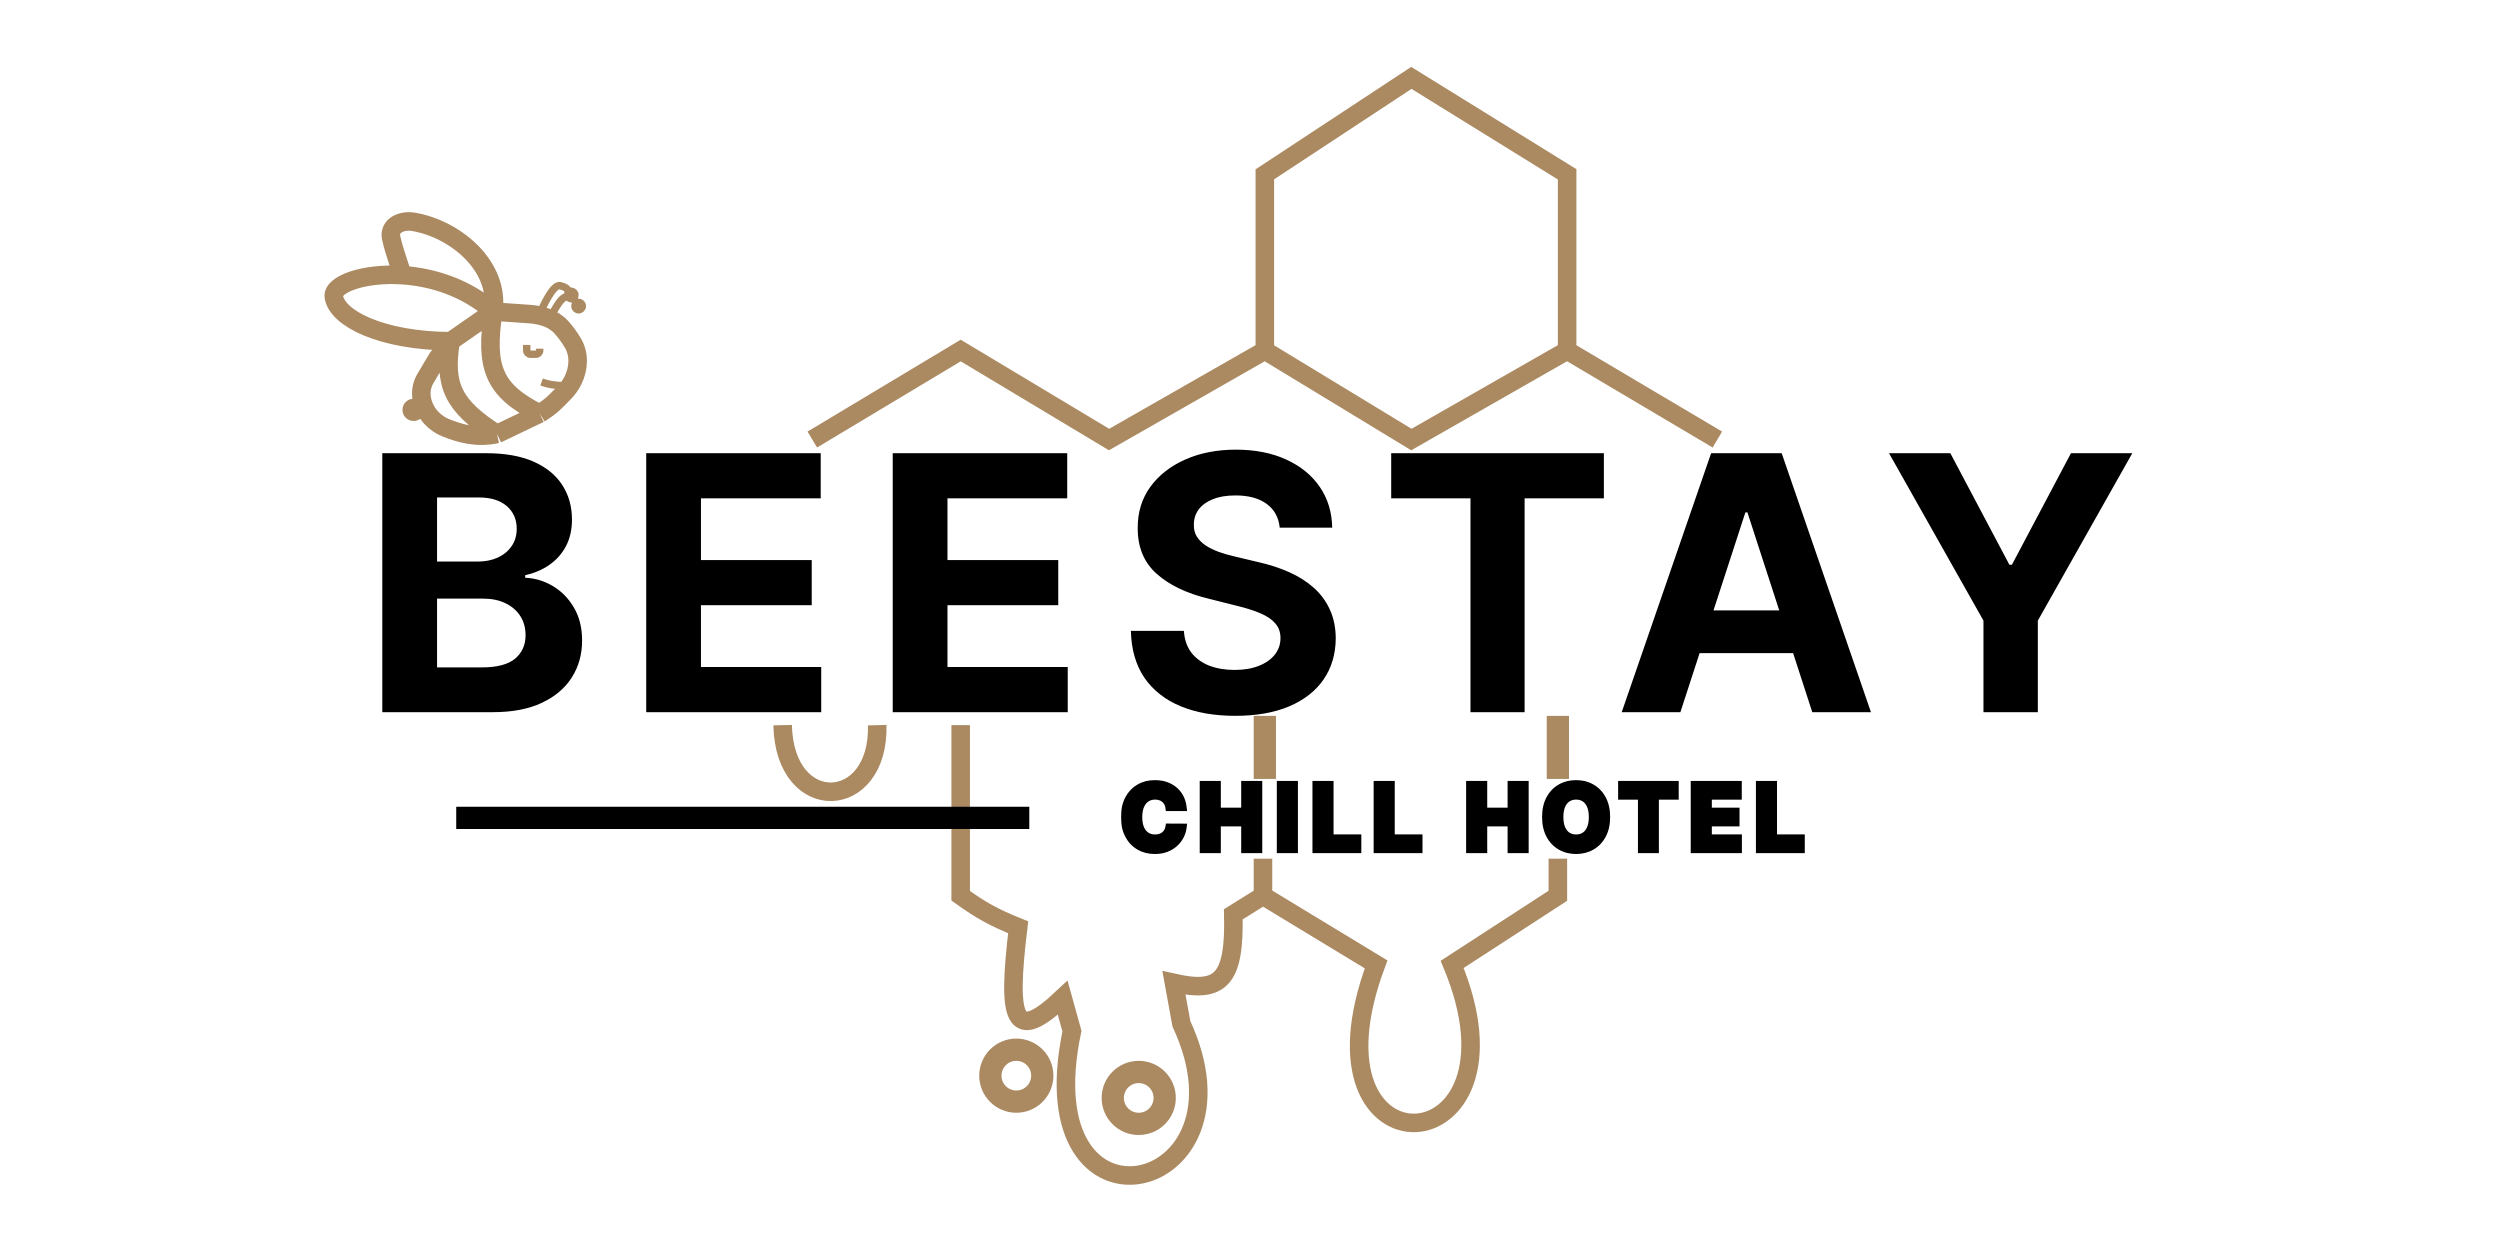 <svg width="674" height="337" viewBox="0 0 674 337" fill="none" xmlns="http://www.w3.org/2000/svg">
<path d="M274 283C277.866 283 281 286.134 281 290C281 293.866 277.866 297 274 297C270.134 297 267 293.866 267 290C267 286.134 270.134 283 274 283Z" stroke="#AB8A62" stroke-width="6"/>
<path d="M146 103C147.913 103.671 149.205 103.863 152 104M142 93V94.5C142 95.052 142.448 95.5 143 95.5H144.5C145.052 95.5 145.5 95.052 145.5 94.5V94" stroke="#AB8A62" stroke-width="2"/>
<path d="M121.5 92L118 96.5C116.584 98.927 115.518 100.564 114.579 102.24C112.68 105.631 113.65 109.788 116.286 112.643V112.643C117.412 113.864 118.809 114.809 120.359 115.403C123.954 116.779 128.305 118.22 134 117M121.5 92L133 84M121.5 92C119.601 103.798 122.001 109.369 134 117M121.5 92C102.741 91.89 90.837 85.798 90 80C89.522 76.691 97.952 73.484 108.5 74.182M145.5 111.5C149.009 109.259 149.677 108.329 151.997 105.982C152.979 104.989 153.819 103.862 154.444 102.613V102.613C156.064 99.373 156.281 95.511 154.411 92.408C153.508 90.909 152.471 89.457 151.271 88.153C149.077 85.77 145.812 84.883 142.58 84.661L133 84M145.5 111.5L134 117M145.5 111.5C133.036 105.274 130.704 99.044 133 84M133 84C134.839 71.79 122.857 61.758 111.512 59.811C108.256 59.252 104.804 60.833 105.444 64.074C105.91 66.432 107.065 69.709 108.5 74.182M133 84C125.561 77.441 116.432 74.707 108.5 74.182" stroke="#AB8A62" stroke-width="5"/>
<path d="M156 82.526C155 81.026 155 80.525 153 80.025C151 79.525 148 86.557 148 86.557" stroke="#AB8A62" stroke-width="2"/>
<path d="M103.068 192V122.182H131.023C136.159 122.182 140.443 122.943 143.875 124.466C147.307 125.989 149.886 128.102 151.614 130.807C153.341 133.489 154.205 136.58 154.205 140.08C154.205 142.807 153.659 145.205 152.568 147.273C151.477 149.318 149.977 151 148.068 152.318C146.182 153.614 144.023 154.534 141.591 155.08V155.761C144.25 155.875 146.739 156.625 149.057 158.011C151.398 159.398 153.295 161.341 154.75 163.841C156.205 166.318 156.932 169.273 156.932 172.705C156.932 176.409 156.011 179.716 154.17 182.625C152.352 185.511 149.659 187.795 146.091 189.477C142.523 191.159 138.125 192 132.898 192H103.068ZM117.83 179.932H129.864C133.977 179.932 136.977 179.148 138.864 177.58C140.75 175.989 141.693 173.875 141.693 171.239C141.693 169.307 141.227 167.602 140.295 166.125C139.364 164.648 138.034 163.489 136.307 162.648C134.602 161.807 132.568 161.386 130.205 161.386H117.83V179.932ZM117.83 151.398H128.773C130.795 151.398 132.591 151.045 134.159 150.341C135.75 149.614 137 148.591 137.909 147.273C138.841 145.955 139.307 144.375 139.307 142.534C139.307 140.011 138.409 137.977 136.614 136.432C134.841 134.886 132.318 134.114 129.045 134.114H117.83V151.398ZM174.217 192V122.182H221.262V134.352H188.978V150.989H218.842V163.159H188.978V179.83H221.399V192H174.217ZM240.678 192V122.182H287.724V134.352H255.44V150.989H285.303V163.159H255.44V179.83H287.86V192H240.678ZM345.014 142.261C344.742 139.511 343.571 137.375 341.503 135.852C339.435 134.33 336.628 133.568 333.083 133.568C330.674 133.568 328.639 133.909 326.98 134.591C325.321 135.25 324.049 136.17 323.162 137.352C322.299 138.534 321.867 139.875 321.867 141.375C321.821 142.625 322.083 143.716 322.651 144.648C323.242 145.58 324.049 146.386 325.071 147.068C326.094 147.727 327.276 148.307 328.617 148.807C329.958 149.284 331.389 149.693 332.912 150.034L339.185 151.534C342.23 152.216 345.026 153.125 347.571 154.261C350.117 155.398 352.321 156.795 354.185 158.455C356.049 160.114 357.492 162.068 358.514 164.318C359.56 166.568 360.094 169.148 360.117 172.057C360.094 176.33 359.003 180.034 356.844 183.17C354.708 186.284 351.617 188.705 347.571 190.432C343.549 192.136 338.696 192.989 333.014 192.989C327.378 192.989 322.469 192.125 318.287 190.398C314.128 188.67 310.878 186.114 308.537 182.727C306.219 179.318 305.003 175.102 304.889 170.08H319.174C319.333 172.42 320.003 174.375 321.185 175.943C322.389 177.489 323.992 178.659 325.992 179.455C328.014 180.227 330.299 180.614 332.844 180.614C335.344 180.614 337.514 180.25 339.355 179.523C341.219 178.795 342.662 177.784 343.685 176.489C344.708 175.193 345.219 173.705 345.219 172.023C345.219 170.455 344.753 169.136 343.821 168.068C342.912 167 341.571 166.091 339.799 165.341C338.049 164.591 335.901 163.909 333.355 163.295L325.753 161.386C319.867 159.955 315.219 157.716 311.81 154.67C308.401 151.625 306.708 147.523 306.73 142.364C306.708 138.136 307.833 134.443 310.105 131.284C312.401 128.125 315.549 125.659 319.549 123.886C323.549 122.114 328.094 121.227 333.185 121.227C338.367 121.227 342.889 122.114 346.753 123.886C350.639 125.659 353.662 128.125 355.821 131.284C357.98 134.443 359.094 138.102 359.162 142.261H345.014ZM375.067 134.352V122.182H432.408V134.352H411.033V192H396.442V134.352H375.067ZM453.034 192H437.215L461.318 122.182H480.34L504.409 192H488.59L471.102 138.136H470.556L453.034 192ZM452.045 164.557H489.409V176.08H452.045V164.557ZM509.276 122.182H525.81L541.731 152.25H542.412L558.333 122.182H574.867L549.401 167.318V192H534.742V167.318L509.276 122.182Z" fill="black"/>
<path d="M422.5 94.5V47L380.5 21L341 47V94.5M422.5 94.5L380.5 118.5L341 94.5M422.5 94.5L463 118.5M341 94.5L299 118.5L259 94.5L219 118.5" stroke="#AB8A62" stroke-width="5"/>
<path d="M211 195.5C211.519 219.99 237.09 218.917 236.5 195.5M259 195.5V241.5C264.428 245.384 267.749 247.27 274.5 250C271.5 275 273.118 281.603 286.5 269L289 278C276.55 337.142 340.242 322.681 318.5 276L316.5 265C329.115 267.83 332.928 264.23 332.5 246.5L340.5 241.5M340.5 241.5V231.5M340.5 241.5L371 260C349.028 318.745 414.504 315.208 391.5 260C402.63 252.775 408.87 248.725 420 241.5V231.5" stroke="#AB8A62" stroke-width="5"/>
<path d="M111.5 109C112.328 109 113 109.672 113 110.5C113 111.328 112.328 112 111.5 112C110.672 112 110 111.328 110 110.5C110 109.672 110.672 109 111.5 109Z" stroke="#AB8A62" stroke-width="3"/>
<path d="M156 81.526C156.552 81.526 157 81.973 157 82.526C157 83.078 156.552 83.526 156 83.526C155.448 83.526 155 83.078 155 82.526C155 81.973 155.448 81.526 156 81.526Z" stroke="#AB8A62" stroke-width="2"/>
<path d="M154 79.526C153 78.026 153 77.525 151 77.025C149 76.525 146 83.557 146 83.557" stroke="#AB8A62" stroke-width="2"/>
<path d="M154 78.526C154.552 78.526 155 78.973 155 79.526C155 80.078 154.552 80.526 154 80.526C153.448 80.526 153 80.078 153 79.526C153 78.973 153.448 78.526 154 78.526Z" stroke="#AB8A62" stroke-width="2"/>
<path d="M307 289C310.866 289 314 292.134 314 296C314 299.866 310.866 303 307 303C303.134 303 300 299.866 300 296C300 292.134 303.134 289 307 289Z" stroke="#AB8A62" stroke-width="6"/>
<path d="M123 220.5H277.5" stroke="black" stroke-width="6"/>
<path d="M341 193V201.5V210" stroke="#AB8A62" stroke-width="6"/>
<path d="M420 193V210" stroke="#AB8A62" stroke-width="6"/>
<mask id="path-16-outside-1_543_941" maskUnits="userSpaceOnUse" x="302" y="210" width="185" height="21" fill="black">
<rect fill="white" x="302" y="210" width="185" height="21"/>
<path d="M318.918 217.656H315.185C315.116 217.173 314.977 216.744 314.767 216.369C314.557 215.989 314.287 215.665 313.957 215.398C313.628 215.131 313.247 214.926 312.815 214.784C312.389 214.642 311.926 214.571 311.426 214.571C310.523 214.571 309.736 214.795 309.065 215.244C308.395 215.687 307.875 216.335 307.506 217.188C307.136 218.034 306.952 219.062 306.952 220.273C306.952 221.517 307.136 222.562 307.506 223.409C307.881 224.256 308.403 224.895 309.074 225.327C309.744 225.759 310.52 225.974 311.401 225.974C311.895 225.974 312.352 225.909 312.773 225.778C313.199 225.648 313.577 225.457 313.906 225.207C314.236 224.952 314.509 224.642 314.724 224.278C314.946 223.915 315.099 223.5 315.185 223.034L318.918 223.051C318.821 223.852 318.58 224.625 318.193 225.369C317.813 226.108 317.298 226.77 316.651 227.355C316.009 227.935 315.241 228.395 314.349 228.736C313.463 229.071 312.46 229.239 311.341 229.239C309.784 229.239 308.392 228.886 307.165 228.182C305.943 227.477 304.977 226.457 304.267 225.122C303.562 223.787 303.21 222.17 303.21 220.273C303.21 218.369 303.568 216.75 304.284 215.415C305 214.08 305.972 213.062 307.199 212.364C308.426 211.659 309.807 211.307 311.341 211.307C312.352 211.307 313.29 211.449 314.153 211.733C315.023 212.017 315.793 212.432 316.463 212.977C317.134 213.517 317.679 214.179 318.099 214.963C318.526 215.747 318.798 216.645 318.918 217.656ZM324.444 229V211.545H328.134V218.747H335.626V211.545H339.308V229H335.626V221.79H328.134V229H324.444ZM348.921 211.545V229H345.23V211.545H348.921ZM354.837 229V211.545H358.527V225.957H366.01V229H354.837ZM371.334 229V211.545H375.024V225.957H382.507V229H371.334ZM396.266 229V211.545H399.956V218.747H407.448V211.545H411.129V229H407.448V221.79H399.956V229H396.266ZM433.092 220.273C433.092 222.176 432.731 223.795 432.009 225.131C431.294 226.466 430.316 227.486 429.078 228.19C427.845 228.889 426.458 229.239 424.919 229.239C423.367 229.239 421.975 228.886 420.742 228.182C419.509 227.477 418.535 226.457 417.819 225.122C417.103 223.787 416.745 222.17 416.745 220.273C416.745 218.369 417.103 216.75 417.819 215.415C418.535 214.08 419.509 213.062 420.742 212.364C421.975 211.659 423.367 211.307 424.919 211.307C426.458 211.307 427.845 211.659 429.078 212.364C430.316 213.062 431.294 214.08 432.009 215.415C432.731 216.75 433.092 218.369 433.092 220.273ZM429.35 220.273C429.35 219.04 429.166 218 428.796 217.153C428.433 216.307 427.919 215.665 427.254 215.227C426.589 214.79 425.811 214.571 424.919 214.571C424.026 214.571 423.248 214.79 422.583 215.227C421.919 215.665 421.401 216.307 421.032 217.153C420.669 218 420.487 219.04 420.487 220.273C420.487 221.506 420.669 222.545 421.032 223.392C421.401 224.239 421.919 224.881 422.583 225.318C423.248 225.756 424.026 225.974 424.919 225.974C425.811 225.974 426.589 225.756 427.254 225.318C427.919 224.881 428.433 224.239 428.796 223.392C429.166 222.545 429.35 221.506 429.35 220.273ZM437.244 214.588V211.545H451.579V214.588H446.235V229H442.588V214.588H437.244ZM456.82 229V211.545H468.581V214.588H460.51V218.747H467.976V221.79H460.51V225.957H468.615V229H456.82ZM474.395 229V211.545H478.086V225.957H485.568V229H474.395Z"/>
</mask>
<path d="M318.918 217.656H315.185C315.116 217.173 314.977 216.744 314.767 216.369C314.557 215.989 314.287 215.665 313.957 215.398C313.628 215.131 313.247 214.926 312.815 214.784C312.389 214.642 311.926 214.571 311.426 214.571C310.523 214.571 309.736 214.795 309.065 215.244C308.395 215.687 307.875 216.335 307.506 217.188C307.136 218.034 306.952 219.062 306.952 220.273C306.952 221.517 307.136 222.562 307.506 223.409C307.881 224.256 308.403 224.895 309.074 225.327C309.744 225.759 310.52 225.974 311.401 225.974C311.895 225.974 312.352 225.909 312.773 225.778C313.199 225.648 313.577 225.457 313.906 225.207C314.236 224.952 314.509 224.642 314.724 224.278C314.946 223.915 315.099 223.5 315.185 223.034L318.918 223.051C318.821 223.852 318.58 224.625 318.193 225.369C317.813 226.108 317.298 226.77 316.651 227.355C316.009 227.935 315.241 228.395 314.349 228.736C313.463 229.071 312.46 229.239 311.341 229.239C309.784 229.239 308.392 228.886 307.165 228.182C305.943 227.477 304.977 226.457 304.267 225.122C303.562 223.787 303.21 222.17 303.21 220.273C303.21 218.369 303.568 216.75 304.284 215.415C305 214.08 305.972 213.062 307.199 212.364C308.426 211.659 309.807 211.307 311.341 211.307C312.352 211.307 313.29 211.449 314.153 211.733C315.023 212.017 315.793 212.432 316.463 212.977C317.134 213.517 317.679 214.179 318.099 214.963C318.526 215.747 318.798 216.645 318.918 217.656ZM324.444 229V211.545H328.134V218.747H335.626V211.545H339.308V229H335.626V221.79H328.134V229H324.444ZM348.921 211.545V229H345.23V211.545H348.921ZM354.837 229V211.545H358.527V225.957H366.01V229H354.837ZM371.334 229V211.545H375.024V225.957H382.507V229H371.334ZM396.266 229V211.545H399.956V218.747H407.448V211.545H411.129V229H407.448V221.79H399.956V229H396.266ZM433.092 220.273C433.092 222.176 432.731 223.795 432.009 225.131C431.294 226.466 430.316 227.486 429.078 228.19C427.845 228.889 426.458 229.239 424.919 229.239C423.367 229.239 421.975 228.886 420.742 228.182C419.509 227.477 418.535 226.457 417.819 225.122C417.103 223.787 416.745 222.17 416.745 220.273C416.745 218.369 417.103 216.75 417.819 215.415C418.535 214.08 419.509 213.062 420.742 212.364C421.975 211.659 423.367 211.307 424.919 211.307C426.458 211.307 427.845 211.659 429.078 212.364C430.316 213.062 431.294 214.08 432.009 215.415C432.731 216.75 433.092 218.369 433.092 220.273ZM429.35 220.273C429.35 219.04 429.166 218 428.796 217.153C428.433 216.307 427.919 215.665 427.254 215.227C426.589 214.79 425.811 214.571 424.919 214.571C424.026 214.571 423.248 214.79 422.583 215.227C421.919 215.665 421.401 216.307 421.032 217.153C420.669 218 420.487 219.04 420.487 220.273C420.487 221.506 420.669 222.545 421.032 223.392C421.401 224.239 421.919 224.881 422.583 225.318C423.248 225.756 424.026 225.974 424.919 225.974C425.811 225.974 426.589 225.756 427.254 225.318C427.919 224.881 428.433 224.239 428.796 223.392C429.166 222.545 429.35 221.506 429.35 220.273ZM437.244 214.588V211.545H451.579V214.588H446.235V229H442.588V214.588H437.244ZM456.82 229V211.545H468.581V214.588H460.51V218.747H467.976V221.79H460.51V225.957H468.615V229H456.82ZM474.395 229V211.545H478.086V225.957H485.568V229H474.395Z" fill="black"/>
<path d="M318.918 217.656V218.656H320.043L319.911 217.539L318.918 217.656ZM315.185 217.656L314.194 217.796L314.316 218.656H315.185V217.656ZM314.767 216.369L313.892 216.853L313.895 216.858L314.767 216.369ZM313.957 215.398L313.328 216.175L313.328 216.175L313.957 215.398ZM312.815 214.784L312.499 215.733L312.503 215.734L312.815 214.784ZM309.065 215.244L309.617 216.079L309.622 216.075L309.065 215.244ZM307.506 217.188L308.422 217.587L308.423 217.585L307.506 217.188ZM307.506 223.409L306.589 223.809L306.591 223.814L307.506 223.409ZM309.074 225.327L308.532 226.167L308.532 226.167L309.074 225.327ZM312.773 225.778L312.48 224.822L312.476 224.823L312.773 225.778ZM313.906 225.207L314.511 226.004L314.519 225.997L313.906 225.207ZM314.724 224.278L313.87 223.758L313.865 223.768L314.724 224.278ZM315.185 223.034L315.189 222.034L314.352 222.03L314.201 222.854L315.185 223.034ZM318.918 223.051L319.91 223.171L320.045 222.056L318.922 222.051L318.918 223.051ZM318.193 225.369L317.306 224.909L317.304 224.911L318.193 225.369ZM316.651 227.355L317.321 228.097L317.321 228.097L316.651 227.355ZM314.349 228.736L314.703 229.671L314.706 229.67L314.349 228.736ZM307.165 228.182L306.665 229.048L306.667 229.049L307.165 228.182ZM304.267 225.122L303.383 225.589L303.384 225.592L304.267 225.122ZM304.284 215.415L305.165 215.887L305.165 215.887L304.284 215.415ZM307.199 212.364L307.694 213.233L307.697 213.231L307.199 212.364ZM314.153 211.733L313.841 212.683L313.843 212.683L314.153 211.733ZM316.463 212.977L315.832 213.753L315.836 213.756L316.463 212.977ZM318.099 214.963L317.218 215.436L317.221 215.441L318.099 214.963ZM318.918 217.656V216.656H315.185V217.656V218.656H318.918V217.656ZM315.185 217.656L316.175 217.516C316.092 216.927 315.918 216.377 315.639 215.88L314.767 216.369L313.895 216.858C314.037 217.112 314.141 217.419 314.194 217.796L315.185 217.656ZM314.767 216.369L315.642 215.886C315.372 215.395 315.019 214.971 314.587 214.621L313.957 215.398L313.328 216.175C313.555 216.359 313.742 216.582 313.892 216.853L314.767 216.369ZM313.957 215.398L314.587 214.621C314.157 214.272 313.667 214.011 313.128 213.834L312.815 214.784L312.503 215.734C312.828 215.841 313.099 215.989 313.328 216.175L313.957 215.398ZM312.815 214.784L313.132 213.835C312.593 213.656 312.022 213.571 311.426 213.571V214.571V215.571C311.831 215.571 312.186 215.628 312.499 215.733L312.815 214.784ZM311.426 214.571V213.571C310.349 213.571 309.363 213.841 308.509 214.413L309.065 215.244L309.622 216.075C310.108 215.75 310.696 215.571 311.426 215.571V214.571ZM309.065 215.244L308.514 214.41C307.658 214.976 307.022 215.788 306.588 216.79L307.506 217.188L308.423 217.585C308.728 216.882 309.132 216.399 309.617 216.079L309.065 215.244ZM307.506 217.188L306.589 216.788C306.151 217.793 305.952 218.966 305.952 220.273H306.952H307.952C307.952 219.159 308.122 218.275 308.422 217.587L307.506 217.188ZM306.952 220.273H305.952C305.952 221.61 306.149 222.801 306.589 223.809L307.506 223.409L308.422 223.009C308.124 222.324 307.952 221.425 307.952 220.273H306.952ZM307.506 223.409L306.591 223.814C307.032 224.81 307.673 225.614 308.532 226.167L309.074 225.327L309.615 224.486C309.134 224.176 308.729 223.702 308.42 223.004L307.506 223.409ZM309.074 225.327L308.532 226.167C309.381 226.714 310.349 226.974 311.401 226.974V225.974V224.974C310.691 224.974 310.108 224.803 309.615 224.486L309.074 225.327ZM311.401 225.974V226.974C311.983 226.974 312.542 226.897 313.07 226.733L312.773 225.778L312.476 224.823C312.163 224.921 311.806 224.974 311.401 224.974V225.974ZM312.773 225.778L313.066 226.734C313.596 226.572 314.081 226.33 314.511 226.004L313.906 225.207L313.302 224.411C313.073 224.584 312.802 224.723 312.48 224.822L312.773 225.778ZM313.906 225.207L314.519 225.997C314.949 225.664 315.305 225.259 315.584 224.789L314.724 224.278L313.865 223.768C313.712 224.025 313.522 224.24 313.293 224.417L313.906 225.207ZM314.724 224.278L315.578 224.799C315.87 224.319 316.064 223.787 316.168 223.214L315.185 223.034L314.201 222.854C314.135 223.213 314.022 223.51 313.87 223.758L314.724 224.278ZM315.185 223.034L315.18 224.034L318.913 224.051L318.918 223.051L318.922 222.051L315.189 222.034L315.185 223.034ZM318.918 223.051L317.925 222.931C317.843 223.609 317.639 224.266 317.306 224.909L318.193 225.369L319.081 225.83C319.52 224.984 319.799 224.096 319.91 223.171L318.918 223.051ZM318.193 225.369L317.304 224.911C316.982 225.537 316.543 226.104 315.98 226.613L316.651 227.355L317.321 228.097C318.053 227.435 318.643 226.678 319.082 225.827L318.193 225.369ZM316.651 227.355L315.981 226.613C315.439 227.101 314.781 227.5 313.992 227.802L314.349 228.736L314.706 229.67C315.702 229.29 316.578 228.768 317.321 228.097L316.651 227.355ZM314.349 228.736L313.996 227.8C313.241 228.086 312.361 228.239 311.341 228.239V229.239V230.239C312.56 230.239 313.685 230.056 314.703 229.671L314.349 228.736ZM311.341 229.239V228.239C309.941 228.239 308.724 227.924 307.663 227.315L307.165 228.182L306.667 229.049C308.061 229.849 309.627 230.239 311.341 230.239V229.239ZM307.165 228.182L307.664 227.316C306.617 226.712 305.779 225.835 305.15 224.653L304.267 225.122L303.384 225.592C304.176 227.08 305.269 228.243 306.665 229.048L307.165 228.182ZM304.267 225.122L305.151 224.655C304.54 223.496 304.21 222.049 304.21 220.273H303.21H302.21C302.21 222.292 302.585 224.077 303.383 225.589L304.267 225.122ZM303.21 220.273H304.21C304.21 218.493 304.545 217.045 305.165 215.887L304.284 215.415L303.403 214.942C302.591 216.455 302.21 218.246 302.21 220.273H303.21ZM304.284 215.415L305.165 215.887C305.799 214.705 306.642 213.832 307.694 213.233L307.199 212.364L306.704 211.495C305.301 212.293 304.201 213.454 303.403 214.942L304.284 215.415ZM307.199 212.364L307.697 213.231C308.76 212.621 309.966 212.307 311.341 212.307V211.307V210.307C309.647 210.307 308.092 210.698 306.701 211.496L307.199 212.364ZM311.341 211.307V212.307C312.258 212.307 313.089 212.435 313.841 212.683L314.153 211.733L314.466 210.783C313.491 210.462 312.447 210.307 311.341 210.307V211.307ZM314.153 211.733L313.843 212.683C314.602 212.932 315.262 213.289 315.832 213.753L316.463 212.977L317.094 212.202C316.323 211.574 315.443 211.102 314.464 210.782L314.153 211.733ZM316.463 212.977L315.836 213.756C316.398 214.209 316.859 214.766 317.218 215.436L318.099 214.963L318.981 214.49C318.499 213.592 317.869 212.825 317.09 212.198L316.463 212.977ZM318.099 214.963L317.221 215.441C317.578 216.098 317.818 216.871 317.925 217.773L318.918 217.656L319.911 217.539C319.779 216.419 319.473 215.396 318.978 214.486L318.099 214.963ZM324.444 229H323.444V230H324.444V229ZM324.444 211.545V210.545H323.444V211.545H324.444ZM328.134 211.545H329.134V210.545H328.134V211.545ZM328.134 218.747H327.134V219.747H328.134V218.747ZM335.626 218.747V219.747H336.626V218.747H335.626ZM335.626 211.545V210.545H334.626V211.545H335.626ZM339.308 211.545H340.308V210.545H339.308V211.545ZM339.308 229V230H340.308V229H339.308ZM335.626 229H334.626V230H335.626V229ZM335.626 221.79H336.626V220.79H335.626V221.79ZM328.134 221.79V220.79H327.134V221.79H328.134ZM328.134 229V230H329.134V229H328.134ZM324.444 229H325.444V211.545H324.444H323.444V229H324.444ZM324.444 211.545V212.545H328.134V211.545V210.545H324.444V211.545ZM328.134 211.545H327.134V218.747H328.134H329.134V211.545H328.134ZM328.134 218.747V219.747H335.626V218.747V217.747H328.134V218.747ZM335.626 218.747H336.626V211.545H335.626H334.626V218.747H335.626ZM335.626 211.545V212.545H339.308V211.545V210.545H335.626V211.545ZM339.308 211.545H338.308V229H339.308H340.308V211.545H339.308ZM339.308 229V228H335.626V229V230H339.308V229ZM335.626 229H336.626V221.79H335.626H334.626V229H335.626ZM335.626 221.79V220.79H328.134V221.79V222.79H335.626V221.79ZM328.134 221.79H327.134V229H328.134H329.134V221.79H328.134ZM328.134 229V228H324.444V229V230H328.134V229ZM348.921 211.545H349.921V210.545H348.921V211.545ZM348.921 229V230H349.921V229H348.921ZM345.23 229H344.23V230H345.23V229ZM345.23 211.545V210.545H344.23V211.545H345.23ZM348.921 211.545H347.921V229H348.921H349.921V211.545H348.921ZM348.921 229V228H345.23V229V230H348.921V229ZM345.23 229H346.23V211.545H345.23H344.23V229H345.23ZM345.23 211.545V212.545H348.921V211.545V210.545H345.23V211.545ZM354.837 229H353.837V230H354.837V229ZM354.837 211.545V210.545H353.837V211.545H354.837ZM358.527 211.545H359.527V210.545H358.527V211.545ZM358.527 225.957H357.527V226.957H358.527V225.957ZM366.01 225.957H367.01V224.957H366.01V225.957ZM366.01 229V230H367.01V229H366.01ZM354.837 229H355.837V211.545H354.837H353.837V229H354.837ZM354.837 211.545V212.545H358.527V211.545V210.545H354.837V211.545ZM358.527 211.545H357.527V225.957H358.527H359.527V211.545H358.527ZM358.527 225.957V226.957H366.01V225.957V224.957H358.527V225.957ZM366.01 225.957H365.01V229H366.01H367.01V225.957H366.01ZM366.01 229V228H354.837V229V230H366.01V229ZM371.334 229H370.334V230H371.334V229ZM371.334 211.545V210.545H370.334V211.545H371.334ZM375.024 211.545H376.024V210.545H375.024V211.545ZM375.024 225.957H374.024V226.957H375.024V225.957ZM382.507 225.957H383.507V224.957H382.507V225.957ZM382.507 229V230H383.507V229H382.507ZM371.334 229H372.334V211.545H371.334H370.334V229H371.334ZM371.334 211.545V212.545H375.024V211.545V210.545H371.334V211.545ZM375.024 211.545H374.024V225.957H375.024H376.024V211.545H375.024ZM375.024 225.957V226.957H382.507V225.957V224.957H375.024V225.957ZM382.507 225.957H381.507V229H382.507H383.507V225.957H382.507ZM382.507 229V228H371.334V229V230H382.507V229ZM396.266 229H395.266V230H396.266V229ZM396.266 211.545V210.545H395.266V211.545H396.266ZM399.956 211.545H400.956V210.545H399.956V211.545ZM399.956 218.747H398.956V219.747H399.956V218.747ZM407.448 218.747V219.747H408.448V218.747H407.448ZM407.448 211.545V210.545H406.448V211.545H407.448ZM411.129 211.545H412.129V210.545H411.129V211.545ZM411.129 229V230H412.129V229H411.129ZM407.448 229H406.448V230H407.448V229ZM407.448 221.79H408.448V220.79H407.448V221.79ZM399.956 221.79V220.79H398.956V221.79H399.956ZM399.956 229V230H400.956V229H399.956ZM396.266 229H397.266V211.545H396.266H395.266V229H396.266ZM396.266 211.545V212.545H399.956V211.545V210.545H396.266V211.545ZM399.956 211.545H398.956V218.747H399.956H400.956V211.545H399.956ZM399.956 218.747V219.747H407.448V218.747V217.747H399.956V218.747ZM407.448 218.747H408.448V211.545H407.448H406.448V218.747H407.448ZM407.448 211.545V212.545H411.129V211.545V210.545H407.448V211.545ZM411.129 211.545H410.129V229H411.129H412.129V211.545H411.129ZM411.129 229V228H407.448V229V230H411.129V229ZM407.448 229H408.448V221.79H407.448H406.448V229H407.448ZM407.448 221.79V220.79H399.956V221.79V222.79H407.448V221.79ZM399.956 221.79H398.956V229H399.956H400.956V221.79H399.956ZM399.956 229V228H396.266V229V230H399.956V229ZM432.009 225.131L431.13 224.655L431.128 224.658L432.009 225.131ZM429.078 228.19L429.571 229.06L429.572 229.06L429.078 228.19ZM420.742 228.182L421.239 227.314L420.742 228.182ZM417.819 225.122L416.938 225.595L416.938 225.595L417.819 225.122ZM417.819 215.415L418.7 215.887L418.7 215.887L417.819 215.415ZM420.742 212.364L421.236 213.234L421.239 213.232L420.742 212.364ZM429.078 212.364L428.581 213.232L428.586 213.235L429.078 212.364ZM432.009 215.415L431.128 215.887L431.13 215.89L432.009 215.415ZM428.796 217.153L427.878 217.548L427.88 217.553L428.796 217.153ZM427.254 215.227L426.704 216.063L426.704 216.063L427.254 215.227ZM422.583 215.227L423.133 216.063L423.133 216.063L422.583 215.227ZM421.032 217.153L420.116 216.754L420.113 216.759L421.032 217.153ZM421.032 223.392L420.113 223.787L420.116 223.792L421.032 223.392ZM422.583 225.318L423.133 224.483L423.133 224.483L422.583 225.318ZM427.254 225.318L426.704 224.483L426.704 224.483L427.254 225.318ZM428.796 223.392L427.88 222.992L427.878 222.997L428.796 223.392ZM433.092 220.273H432.092C432.092 222.052 431.755 223.499 431.13 224.655L432.009 225.131L432.889 225.606C433.707 224.092 434.092 222.301 434.092 220.273H433.092ZM432.009 225.131L431.128 224.658C430.495 225.838 429.648 226.716 428.583 227.321L429.078 228.19L429.572 229.06C430.985 228.256 432.092 227.094 432.891 225.603L432.009 225.131ZM429.078 228.19L428.585 227.32C427.515 227.927 426.301 228.239 424.919 228.239V229.239V230.239C426.616 230.239 428.175 229.852 429.571 229.06L429.078 228.19ZM424.919 229.239V228.239C423.525 228.239 422.307 227.924 421.239 227.314L420.742 228.182L420.246 229.05C421.644 229.849 423.21 230.239 424.919 230.239V229.239ZM420.742 228.182L421.239 227.314C420.18 226.708 419.334 225.831 418.7 224.65L417.819 225.122L416.938 225.595C417.736 227.084 418.839 228.246 420.246 229.05L420.742 228.182ZM417.819 225.122L418.7 224.65C418.08 223.492 417.745 222.046 417.745 220.273H416.745H415.745C415.745 222.294 416.127 224.082 416.938 225.595L417.819 225.122ZM416.745 220.273H417.745C417.745 218.493 418.08 217.045 418.7 215.887L417.819 215.415L416.938 214.942C416.126 216.455 415.745 218.246 415.745 220.273H416.745ZM417.819 215.415L418.7 215.887C419.333 214.707 420.178 213.833 421.236 213.234L420.742 212.364L420.249 211.494C418.841 212.292 417.737 213.453 416.938 214.942L417.819 215.415ZM420.742 212.364L421.239 213.232C422.307 212.622 423.525 212.307 424.919 212.307V211.307V210.307C423.21 210.307 421.644 210.697 420.246 211.495L420.742 212.364ZM424.919 211.307V212.307C426.299 212.307 427.512 212.621 428.581 213.232L429.078 212.364L429.574 211.495C428.177 210.697 426.617 210.307 424.919 210.307V211.307ZM429.078 212.364L428.586 213.235C429.649 213.834 430.496 214.708 431.128 215.887L432.009 215.415L432.891 214.942C432.091 213.451 430.984 212.291 429.569 211.493L429.078 212.364ZM432.009 215.415L431.13 215.89C431.755 217.047 432.092 218.494 432.092 220.273H433.092H434.092C434.092 218.245 433.707 216.453 432.889 214.939L432.009 215.415ZM429.35 220.273H430.35C430.35 218.946 430.152 217.761 429.713 216.754L428.796 217.153L427.88 217.553C428.179 218.239 428.35 219.134 428.35 220.273H429.35ZM428.796 217.153L429.715 216.759C429.287 215.761 428.656 214.953 427.804 214.392L427.254 215.227L426.704 216.063C427.181 216.376 427.579 216.852 427.878 217.548L428.796 217.153ZM427.254 215.227L427.804 214.392C426.956 213.834 425.982 213.571 424.919 213.571V214.571V215.571C425.64 215.571 426.222 215.745 426.704 216.063L427.254 215.227ZM424.919 214.571V213.571C423.856 213.571 422.881 213.834 422.034 214.392L422.583 215.227L423.133 216.063C423.615 215.745 424.197 215.571 424.919 215.571V214.571ZM422.583 215.227L422.034 214.392C421.182 214.952 420.55 215.759 420.116 216.754L421.032 217.153L421.949 217.553C422.253 216.855 422.655 216.377 423.133 216.063L422.583 215.227ZM421.032 217.153L420.113 216.759C419.681 217.765 419.487 218.947 419.487 220.273H420.487H421.487C421.487 219.132 421.656 218.235 421.951 217.548L421.032 217.153ZM420.487 220.273H419.487C419.487 221.598 419.681 222.781 420.113 223.787L421.032 223.392L421.951 222.997C421.656 222.31 421.487 221.413 421.487 220.273H420.487ZM421.032 223.392L420.116 223.792C420.55 224.787 421.182 225.593 422.034 226.154L422.583 225.318L423.133 224.483C422.655 224.168 422.253 223.69 421.949 222.992L421.032 223.392ZM422.583 225.318L422.034 226.154C422.881 226.711 423.856 226.974 424.919 226.974V225.974V224.974C424.197 224.974 423.615 224.8 423.133 224.483L422.583 225.318ZM424.919 225.974V226.974C425.982 226.974 426.956 226.711 427.804 226.154L427.254 225.318L426.704 224.483C426.222 224.8 425.64 224.974 424.919 224.974V225.974ZM427.254 225.318L427.804 226.154C428.656 225.592 429.287 224.784 429.715 223.787L428.796 223.392L427.878 222.997C427.579 223.693 427.181 224.169 426.704 224.483L427.254 225.318ZM428.796 223.392L429.713 223.792C430.152 222.785 430.35 221.6 430.35 220.273H429.35H428.35C428.35 221.412 428.179 222.306 427.88 222.992L428.796 223.392ZM437.244 214.588H436.244V215.588H437.244V214.588ZM437.244 211.545V210.545H436.244V211.545H437.244ZM451.579 211.545H452.579V210.545H451.579V211.545ZM451.579 214.588V215.588H452.579V214.588H451.579ZM446.235 214.588V213.588H445.235V214.588H446.235ZM446.235 229V230H447.235V229H446.235ZM442.588 229H441.588V230H442.588V229ZM442.588 214.588H443.588V213.588H442.588V214.588ZM437.244 214.588H438.244V211.545H437.244H436.244V214.588H437.244ZM437.244 211.545V212.545H451.579V211.545V210.545H437.244V211.545ZM451.579 211.545H450.579V214.588H451.579H452.579V211.545H451.579ZM451.579 214.588V213.588H446.235V214.588V215.588H451.579V214.588ZM446.235 214.588H445.235V229H446.235H447.235V214.588H446.235ZM446.235 229V228H442.588V229V230H446.235V229ZM442.588 229H443.588V214.588H442.588H441.588V229H442.588ZM442.588 214.588V213.588H437.244V214.588V215.588H442.588V214.588ZM456.82 229H455.82V230H456.82V229ZM456.82 211.545V210.545H455.82V211.545H456.82ZM468.581 211.545H469.581V210.545H468.581V211.545ZM468.581 214.588V215.588H469.581V214.588H468.581ZM460.51 214.588V213.588H459.51V214.588H460.51ZM460.51 218.747H459.51V219.747H460.51V218.747ZM467.976 218.747H468.976V217.747H467.976V218.747ZM467.976 221.79V222.79H468.976V221.79H467.976ZM460.51 221.79V220.79H459.51V221.79H460.51ZM460.51 225.957H459.51V226.957H460.51V225.957ZM468.615 225.957H469.615V224.957H468.615V225.957ZM468.615 229V230H469.615V229H468.615ZM456.82 229H457.82V211.545H456.82H455.82V229H456.82ZM456.82 211.545V212.545H468.581V211.545V210.545H456.82V211.545ZM468.581 211.545H467.581V214.588H468.581H469.581V211.545H468.581ZM468.581 214.588V213.588H460.51V214.588V215.588H468.581V214.588ZM460.51 214.588H459.51V218.747H460.51H461.51V214.588H460.51ZM460.51 218.747V219.747H467.976V218.747V217.747H460.51V218.747ZM467.976 218.747H466.976V221.79H467.976H468.976V218.747H467.976ZM467.976 221.79V220.79H460.51V221.79V222.79H467.976V221.79ZM460.51 221.79H459.51V225.957H460.51H461.51V221.79H460.51ZM460.51 225.957V226.957H468.615V225.957V224.957H460.51V225.957ZM468.615 225.957H467.615V229H468.615H469.615V225.957H468.615ZM468.615 229V228H456.82V229V230H468.615V229ZM474.395 229H473.395V230H474.395V229ZM474.395 211.545V210.545H473.395V211.545H474.395ZM478.086 211.545H479.086V210.545H478.086V211.545ZM478.086 225.957H477.086V226.957H478.086V225.957ZM485.568 225.957H486.568V224.957H485.568V225.957ZM485.568 229V230H486.568V229H485.568ZM474.395 229H475.395V211.545H474.395H473.395V229H474.395ZM474.395 211.545V212.545H478.086V211.545V210.545H474.395V211.545ZM478.086 211.545H477.086V225.957H478.086H479.086V211.545H478.086ZM478.086 225.957V226.957H485.568V225.957V224.957H478.086V225.957ZM485.568 225.957H484.568V229H485.568H486.568V225.957H485.568ZM485.568 229V228H474.395V229V230H485.568V229Z" fill="black" mask="url(#path-16-outside-1_543_941)"/>
</svg>
